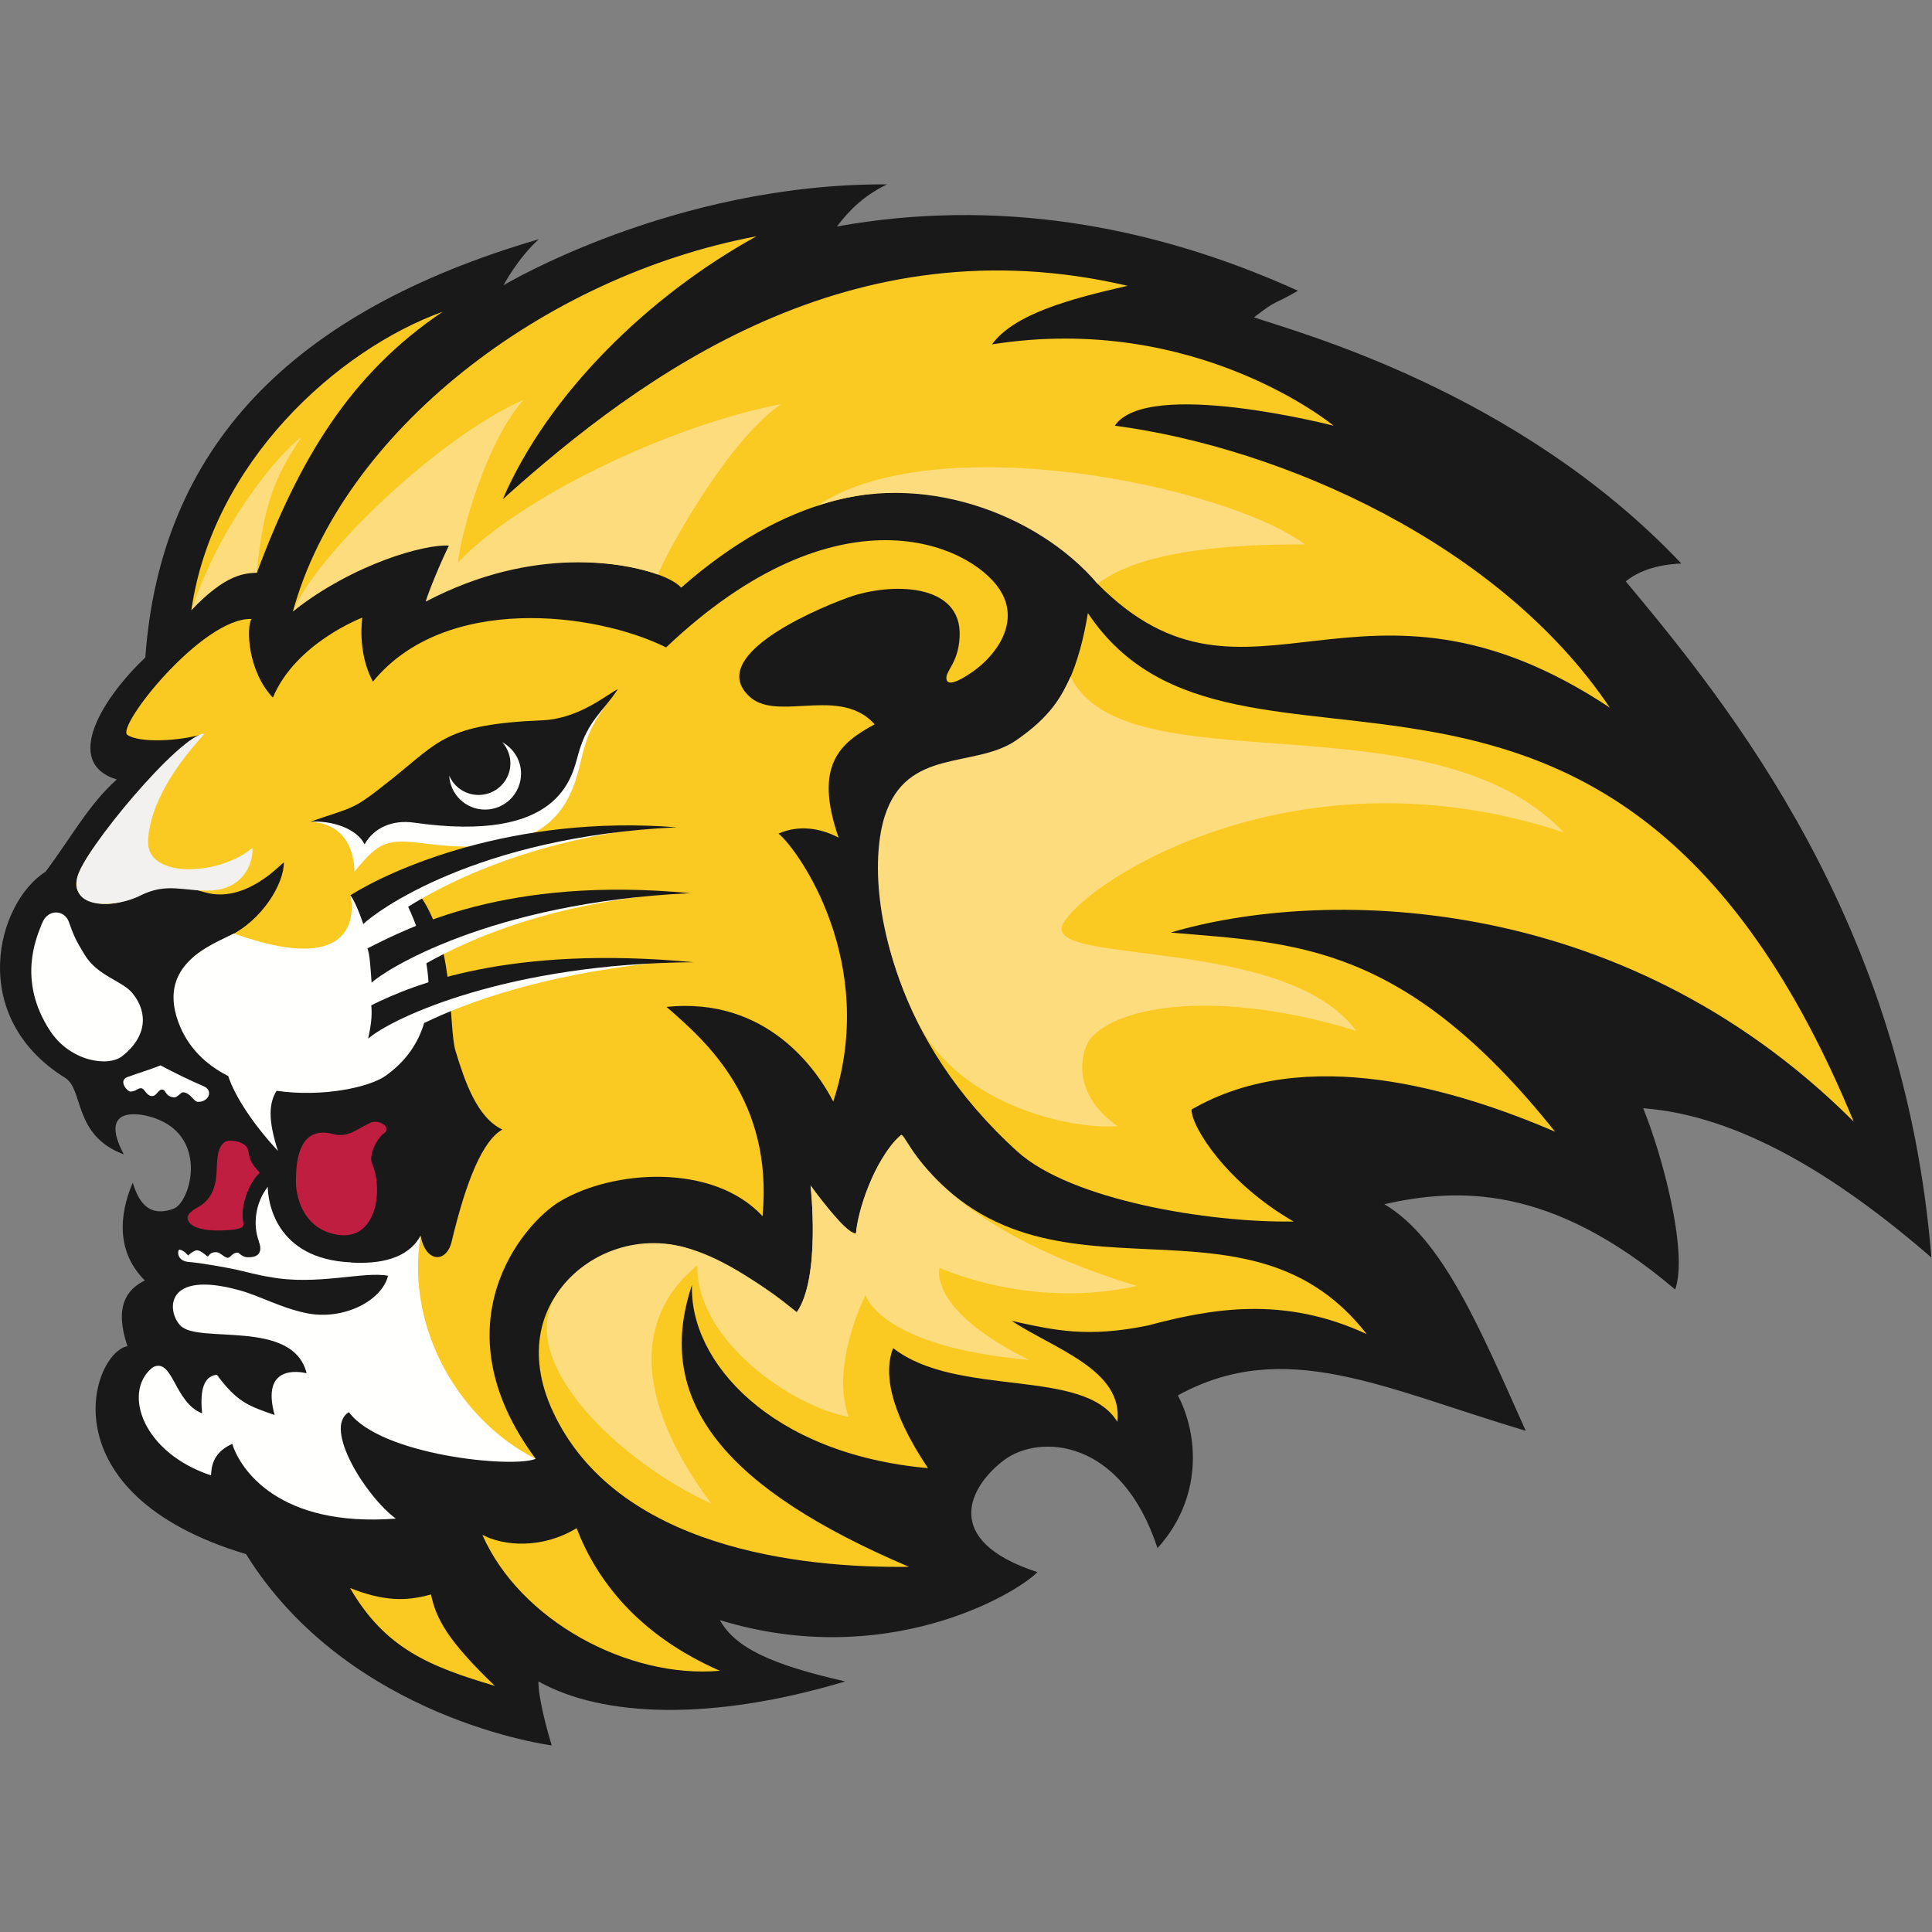 <?xml version="1.0" encoding="UTF-8"?>
<svg width="200px" height="200px" viewBox="0 0 200 200" version="1.1" xmlns="http://www.w3.org/2000/svg" xmlns:xlink="http://www.w3.org/1999/xlink">
    <rect x="0" y="0" width="200" height="200" fill="#808080" stroke="none"/>
    <!-- Generator: Sketch 51.2 (57519) - http://www.bohemiancoding.com/sketch -->
    <title>eastern-nazarene</title>
    <desc>Created with Sketch.</desc>
    <defs></defs>
    <g id="eastern-nazarene" stroke="none" stroke-width="1" fill="none" fill-rule="evenodd">
        <g id="eastern-nazarene_BGL">
            <g id="eastern-nazarene" transform="translate(0, 19)">
                <path d="M199.934,111.177 C197.159,76.553 179.236,54.28 168.297,41.181 C169.495,40.219 171.266,39.461 174.05,39.334 C157.048,21.357 133.964,15.316 129.817,13.848 C132.304,11.918 131.7,12.647 134.364,11.097 C119.057,4.163 102.977,1.505 86.635,4.446 C87.954,2.722 89.375,1.302 91.812,0.085 C69.684,-0.017 52.124,10.531 52.124,10.531 C52.124,10.531 53.546,7.792 55.779,5.765 C30.099,13.269 16.599,27.365 15.044,49.06 C10.642,53.227 6.427,59.948 12.084,61.692 C9.186,64.293 7.426,67.604 4.732,71.227 C-0.344,74.436 -3.465,86.24 6.755,92.588 C8.678,93.782 7.554,98.542 12.819,100.504 C9.997,95.189 14.947,96.444 15.333,96.543 C21.8,98.186 19.78,105.471 17.965,106.128 C15.24,107.114 14.294,105.188 13.743,103.434 C12.8,105.61 11.501,110.089 14.994,113.551 C13.14,114.479 11.801,116.191 13.191,120.357 C9.484,121.05 4.618,135.632 25.47,141.884 C36.128,159.014 57.115,161.685 57.115,161.685 C57.115,161.685 55.734,157.269 55.734,155.06 C62.388,158.782 73.69,159.201 87.501,155.06 C79.732,153.302 76.106,151.542 74.518,148.714 C91.645,153.958 105.105,146.078 107.391,143.747 C97.292,140.454 100.379,134.814 103.959,132.136 C107.538,129.46 116.071,129.792 119.822,141.261 C124.516,136.105 124.089,129.557 121.933,125.449 C132.985,119.377 143.206,124.72 157.944,129.119 C153.246,118.629 149.381,109.245 143.303,105.656 C150.76,104.003 160.429,103.452 173.412,114.491 C174.794,110.626 172.034,100.413 170.096,95.723 C179.997,96.476 190.12,102.671 199.934,111.177" id="Fill-1" fill="#1A1919"></path>
                <path d="M7.115,76.402 C6.692,75.242 4.995,74.978 4.347,76.594 C3.747,78.093 1.799,82.495 5.156,87.668 C7.246,90.889 11.172,91.48 12.64,90.341 C15.126,88.409 15.401,85.923 13.745,83.855 C12.664,82.503 10.141,82.086 8.773,79.852 C7.809,78.282 7.667,77.92 7.115,76.402" id="Fill-4" fill="#FFFFFE"></path>
                <path d="M30.634,103.138 C30.587,104.797 31.301,107.676 34.032,108.595 C38.909,110.235 39.779,104.322 38.506,101.427 C38.161,100.647 38.936,98.889 39.772,98.306 C40.607,97.725 39.216,96.817 38.348,97.223 C36.868,97.912 36.057,98.812 34.454,98.391 C30.607,97.377 30.663,102.039 30.634,103.138" id="Fill-5" fill="#BF1E40"></path>
                <path d="M55.456,132.016 C45.178,118.177 54.121,107.674 57.943,105.38 C63.468,102.071 73.828,101.379 78.938,106.898 C80.043,94.894 73.138,88.822 68.993,85.233 C79.463,84.163 84.627,91.867 86.258,95.031 C90.954,80.681 82.682,69.015 80.596,67.294 C82.615,66.401 84.828,66.669 86.811,67.709 C84.187,60.119 87.024,57.906 90.54,55.979 C88.578,53.783 85.761,53.931 83.133,54.077 C80.938,54.2 78.876,54.323 77.556,53.081 C73.274,49.046 83.539,44.414 87.749,42.873 C92.117,41.272 99.634,41.276 99.339,46.93 C99.205,49.737 97.792,50.474 97.987,51.34 C98.183,52.204 99.886,51.098 100.702,50.53 C103.141,48.831 105.697,45.343 103.462,41.992 C100.335,37.304 86.753,31.146 68.956,48.018 C61.594,44.365 46.064,42.454 38.607,51.562 C36.948,48.528 37.502,44.938 37.502,44.938 C37.502,44.938 30.596,47.561 28.248,53.219 C25.623,50.459 25.484,45.905 26.038,45.077 C20.964,44.894 11.948,56.254 13.192,57.082 C14.436,57.911 18.441,57.773 21.203,56.944 C19.442,58.186 7.011,69.675 7.944,72.952 C8.351,74.388 10.706,75.16 13.468,74.057 C16.231,72.952 17.447,72.257 21.175,73.362 C23.593,74.077 25.832,73.009 27.359,71.941 C28.612,71.064 29.386,70.187 29.386,70.297 C29.386,72.504 27.143,76.264 23.689,77.92 C21.05,79.186 20.055,79.817 18.993,81.232 C17.336,83.44 17.421,89.708 25.348,92.687 C33.272,95.666 40.817,93.513 42.888,88.684 C46.149,81.083 42.197,74.608 40.264,71.711 C41.499,72.388 41.958,71.873 42.813,72.856 C47.241,77.949 46.361,87.183 47.158,89.801 C48.125,92.973 49.38,96.687 52.004,97.93 C49.975,99.071 48.275,103.172 46.756,109.523 C46.21,111.806 44.04,111.723 43.54,108.903 C40.628,123.407 53.716,132.062 55.456,132.016" id="Fill-6" fill="#FACA22"></path>
                <path d="M32.362,66.086 C37.894,64.793 38.933,65.748 41.926,62.504 C46.123,57.957 46.687,56.13 56.632,55.715 C60.519,55.554 62.276,53.689 63.244,53.274 C62.034,55.019 60.942,56.17 60.153,59.665 C59.146,64.117 57.135,70.004 44.271,68.353 C40.08,67.815 39.275,68.021 36.688,71.252 C36.688,69.565 36.055,66.402 32.362,66.086" id="Fill-7" fill="#FFFFFE"></path>
                <path d="M20.718,105.839 C21.29,105.446 21.985,104.851 22.285,103.445 C22.61,101.931 22.19,99.984 23.271,99.218 C23.688,98.922 25.532,99.092 25.698,100.142 C25.866,101.193 26.134,101.589 26.896,102.396 C25.715,103.507 24.851,105.891 25.185,107.557 C25.282,108.041 24.993,108.11 24.544,108.23 C24.094,108.354 19.921,108.795 19.442,107.246 C19.226,106.546 20.432,106.036 20.718,105.839" id="Fill-8" fill="#BF1E40"></path>
                <path d="M21.203,56.944 C18.784,56.858 8.51,69.143 7.983,71.885 C7.331,75.277 12.14,74.927 14.518,73.712 C17.271,72.307 19.127,73.3 21.821,73.187 C25.185,73.045 26.232,70.352 26.129,68.778 C22.608,71.718 15.332,71.899 15.332,68.214 C15.332,65.347 17.175,61.254 21.203,56.944" id="Fill-9" fill="#F2F1F0"></path>
                <path d="M67.156,80.744 C58.021,79.52 49.889,81.584 44.375,83.811 C44.401,82.754 44.306,81.709 44.136,80.719 C48.565,78.218 55.798,75.174 66,73.869 C56.596,72.823 48.681,75.401 43.454,77.939 C43.051,76.662 42.596,75.597 42.251,74.867 C46.554,72.176 53.827,68.739 64.162,67.099 C52.644,66.698 43.709,70.786 39.074,73.748 L36.275,73.677 C36.275,73.677 38.543,82.745 24.216,77.643 C21.861,78.82 16.373,80.8 18.406,86.649 C19.37,89.421 21.33,91.226 23.626,92.394 C24.295,94.446 26.186,97.366 28.776,100.144 C27.725,96.924 27.84,95.188 28.633,93.92 C33.373,94.599 38.227,93.579 39.953,92.341 C42.109,90.797 43.311,88.897 43.902,86.909 C48.364,84.731 55.941,82.021 67.156,80.744" id="Fill-10" fill="#FFFFFE"></path>
                <path d="M32.138,66.063 C36.835,64.407 36.311,65.042 40.659,61.568 C45.492,57.704 46.203,55.979 56.148,55.564 C60.034,55.403 62.995,52.756 63.962,52.34 C62.455,54.656 60.844,55.564 59.877,59.014 C59.195,61.454 58.007,68.321 42.861,66.159 C40.622,65.84 38.701,66.683 37.743,68.405 C36.881,66.683 34.209,65.925 32.138,66.063" id="Fill-11" fill="#1A1919"></path>
                <path d="M50.209,64.81 C48.222,64.81 46.611,63.253 46.502,61.296 C46.877,62.157 47.606,62.862 48.58,63.152 C48.9,63.247 49.222,63.293 49.539,63.293 C50.962,63.293 52.273,62.375 52.699,60.954 C53.038,59.823 52.727,58.658 51.993,57.831 C53.147,58.465 53.938,59.676 53.938,61.085 C53.938,63.143 52.269,64.81 50.209,64.81" id="Fill-12" fill="#FFFFFE"></path>
                <path d="M19.811,44.16 C21.99,28.928 34.87,17.224 45.832,13.269 C36.19,19.759 30.968,28.593 26.587,40.291 C23.441,39.809 19.811,44.16 19.811,44.16" id="Fill-13" fill="#FACA22"></path>
                <path d="M36.236,145.394 C39.73,146.768 42.025,146.782 44.615,146.057 C45.145,148.568 46.326,150.822 51.227,155.521 C44.512,153.532 39.879,151.681 36.236,145.394" id="Fill-14" fill="#FACA22"></path>
                <path d="M191.892,97.108 C167.091,36.932 127.949,67.446 112.618,44.469 C108.922,67.147 92.41,53.656 91.313,68.323 C90.279,75.154 92.517,88.614 105.32,100.207 C110.857,105.219 125.071,107.59 133.911,107.45 C127.073,103.518 123.345,97.723 123.345,95.86 C135.152,89.029 150.707,93.751 160.982,98.152 C145.254,78.457 133.9,78.664 121.195,77.538 C136.186,73.072 167.471,72.709 191.892,97.108" id="Fill-15" fill="#FACA22"></path>
                <path d="M115.401,25.068 C118.788,20.1 138.053,25.068 138.053,25.068 C138.053,25.068 123.866,13.299 102.685,16.651 C104.993,13.508 110.706,11.958 116.726,10.587 C88.177,3.907 66.546,19.641 52.045,32.683 C56.793,21.686 67.248,11.545 78.312,5.46 C56.184,9.618 35.408,25.738 30.325,44.29 C35.207,40.174 43.17,37.196 46.558,37.356 C46.26,38.476 44.729,41.49 44.226,43.113 C55.683,36.664 68.548,39.561 70.513,41.834 C92.335,22.653 109.67,36.363 113.606,41.42 C129.228,57.241 140.745,37.072 166.644,54.254 C155.25,37.28 132.666,27.346 115.401,25.068" id="Fill-16" fill="#FACA22"></path>
                <path d="M49.932,139.882 C52.13,141.051 56.106,141.374 59.69,139.196 C61.74,144.523 65.982,150.207 74.518,153.958 C64.978,154.795 53.8,148.714 49.932,139.882" id="Fill-17" fill="#FACA22"></path>
                <path d="M93.302,98.482 C91.671,99.666 89.212,104.172 88.606,108.693 C87.161,108.474 83.91,103.726 83.91,103.726 C83.91,103.726 84.995,113.182 82.483,116.845 C81.018,115.692 78.506,113.391 72.331,110.672 C63.755,106.895 51.557,114.892 57.23,127.111 C63.79,141.246 82.858,143.355 94.089,143.195 C75.425,135.235 67.521,126.254 71.636,114.014 C71.337,121.937 79.762,131.522 96.064,132.981 C91.868,126.721 91.542,122.837 92.457,120.556 C99.116,125.742 112.238,122.513 115.668,128.189 C116.309,122.803 109.117,120.635 104.728,117.734 C109.135,118.714 112.554,119.499 118.821,118.217 C125.484,116.446 132.881,115.122 141.479,119.102 C128.27,102.131 106.636,119.329 93.302,98.482" id="Fill-18" fill="#FACA22"></path>
                <path d="M38.038,79.175 C38.289,79.787 38.361,81.332 38.469,82.733 C39.657,81.546 50.598,74.428 71.454,73.46 C52.389,71.664 42.328,77.033 38.038,79.175" id="Fill-19" fill="#1A1919"></path>
                <path d="M38.434,85.07 C38.506,85.896 38.506,86.722 38.109,88.52 C40.7,86.291 52.714,80.722 71.814,80.612 C52.75,78.816 42.724,82.927 38.434,85.07" id="Fill-20" fill="#1A1919"></path>
                <path d="M36.275,73.677 C36.599,74.108 37.103,75.151 37.607,76.659 C38.793,75.473 49.205,67.607 70.062,66.642 C52.966,65.304 40.376,71.089 36.275,73.677" id="Fill-21" fill="#1A1919"></path>
                <path d="M36.121,127.186 C39.4,131.657 53.093,133.014 55.456,132.016 C47.831,128.227 41.927,118.772 43.54,108.903 C42.258,111.305 39.347,111.864 36.386,111.701 L36.348,111.682 C28.436,111.341 27.721,105.257 27.721,103.85 C26.423,105.535 26.148,107.778 26.815,109.545 L26.789,109.516 C27.186,110.508 26.874,111.256 25.486,111.139 C24.946,111.043 24.787,110.681 24.597,110.672 C24.035,110.649 23.839,111.265 23.543,111.205 C23.125,111.119 22.812,110.639 22.399,110.626 C21.698,110.602 21.61,111.066 21.513,111.066 C21.417,111.066 20.908,110.517 20.464,110.437 C20.086,110.369 19.471,110.97 19.471,110.97 C19.471,110.97 19.081,110.438 18.578,110.363 C18.388,110.334 18.194,111.545 19.567,111.64 C20.809,111.726 23.94,112.31 24.482,112.437 C25.007,112.559 27.144,113.102 27.946,113.194 C32.773,114.114 37.662,112.574 40.171,113.067 C39.537,115.651 35.534,117.756 31.633,116.918 C28.957,116.343 26.987,115.182 24.835,114.581 C16.986,112.391 17.261,116.765 18.68,118.228 C20.563,120.166 30.322,117.491 31.74,123.154 C30.859,122.954 27.015,122.336 28.428,127.481 C25.817,126.567 24.578,126.207 22.455,123.316 C21.501,123.413 20.603,124.151 20.923,127.307 C18.092,126.233 17.921,121.682 15.95,122.477 C15.863,122.535 15.759,122.584 15.684,122.648 C12.71,125.207 14.773,131.377 21.838,133.73 C21.913,133.122 21.825,131.463 24.04,130.466 C24.877,133.122 28.865,139.128 40.982,138.207 C37.944,136.006 33.38,128.794 36.121,127.186" id="Fill-22" fill="#FFFFFE"></path>
                <path d="M13.209,92.49 C14.588,91.985 15.357,91.79 16.617,91.287 C17.666,91.861 19.945,92.978 21.053,93.433 C22.169,93.892 21.562,95.133 20.464,95.06 C20.035,95.031 19.718,94.111 18.95,94.075 C18.653,94.061 18.401,94.698 17.889,94.588 C17.037,94.405 17.202,93.795 16.767,93.795 C16.332,93.795 16.207,94.588 15.605,94.449 C15.11,94.335 14.951,93.651 14.588,93.651 C14.226,93.651 14.157,93.956 13.5,94.002 C13.201,94.024 12.186,92.863 13.209,92.49" id="Fill-23" fill="#FFFFFE"></path>
                <path d="M95.059,86.876 C90.331,77.429 90.344,69.408 91.581,65.511 C93.866,58.32 100.884,60.616 105.218,57.621 C108.862,55.099 109.89,53.047 110.828,51.045 C116.489,62.672 148.158,52.75 161.893,67.178 C134.421,58.069 112.769,71.994 110.09,76.542 C107.411,81.091 132.986,77.676 140.399,87.717 C126.417,83.39 115.717,84.972 112.796,88.618 C111.715,90.319 111.116,94.363 115.683,97.579 C111.25,97.972 99.419,95.587 95.059,86.876" id="Fill-24" fill="#FDDC7E"></path>
                <path d="M47.406,39.229 C47.878,35.345 50.628,26.284 54.232,22.368 C45.269,26.329 32.667,38.531 30.325,44.29 C36.545,39.374 44.016,37.296 46.471,37.485 C45.646,39.133 44.368,42.234 44.064,43.285 C55.317,37.366 64.884,39.298 68.122,40.484 C68.663,38.861 75.091,26.795 80.865,22.829 C69.023,25.125 53.65,32.638 47.406,39.229" id="Fill-25" fill="#FDDC7E"></path>
                <path d="M19.811,44.16 C23.338,33.74 30.118,26.836 31.161,26.315 C28.553,30.223 27.239,33.127 26.587,40.291 C25.318,40.356 23.421,40.388 19.811,44.16" id="Fill-26" fill="#FDDC7E"></path>
                <path d="M84.541,33.386 C96.887,25.081 126.884,31.269 135.11,37.367 C118.662,37.233 114.811,40.677 113.606,41.42 C107.415,34.18 95.298,29.6 84.541,33.386" id="Fill-27" fill="#FDDC7E"></path>
                <path d="M117.683,114.122 C96.255,107.592 94.105,98.596 93.302,98.482 C90.43,101.045 88.751,106.472 88.606,108.693 C87.777,109.006 83.91,103.726 83.91,103.726 C83.91,103.726 84.988,113.301 82.483,116.845 C77.854,113.191 74.246,111.037 70.919,110.131 C65.172,108.565 59.732,111.367 57.446,115.313 C53.493,122.14 64.2,132.341 73.629,136.66 C61.712,120.543 70.367,113.553 72.179,111.99 C72.091,119.937 82.2,126.652 87.856,127.679 C85.894,122.306 89.603,115.061 89.603,115.061 C89.603,115.061 90.991,120.405 106.53,121.775 C95.919,116.545 97.261,112.242 97.261,112.242 C97.261,112.242 106.614,116.601 117.683,114.122" id="Fill-28" fill="#FDDC7E"></path>
            </g>
        </g>
    </g>
</svg>